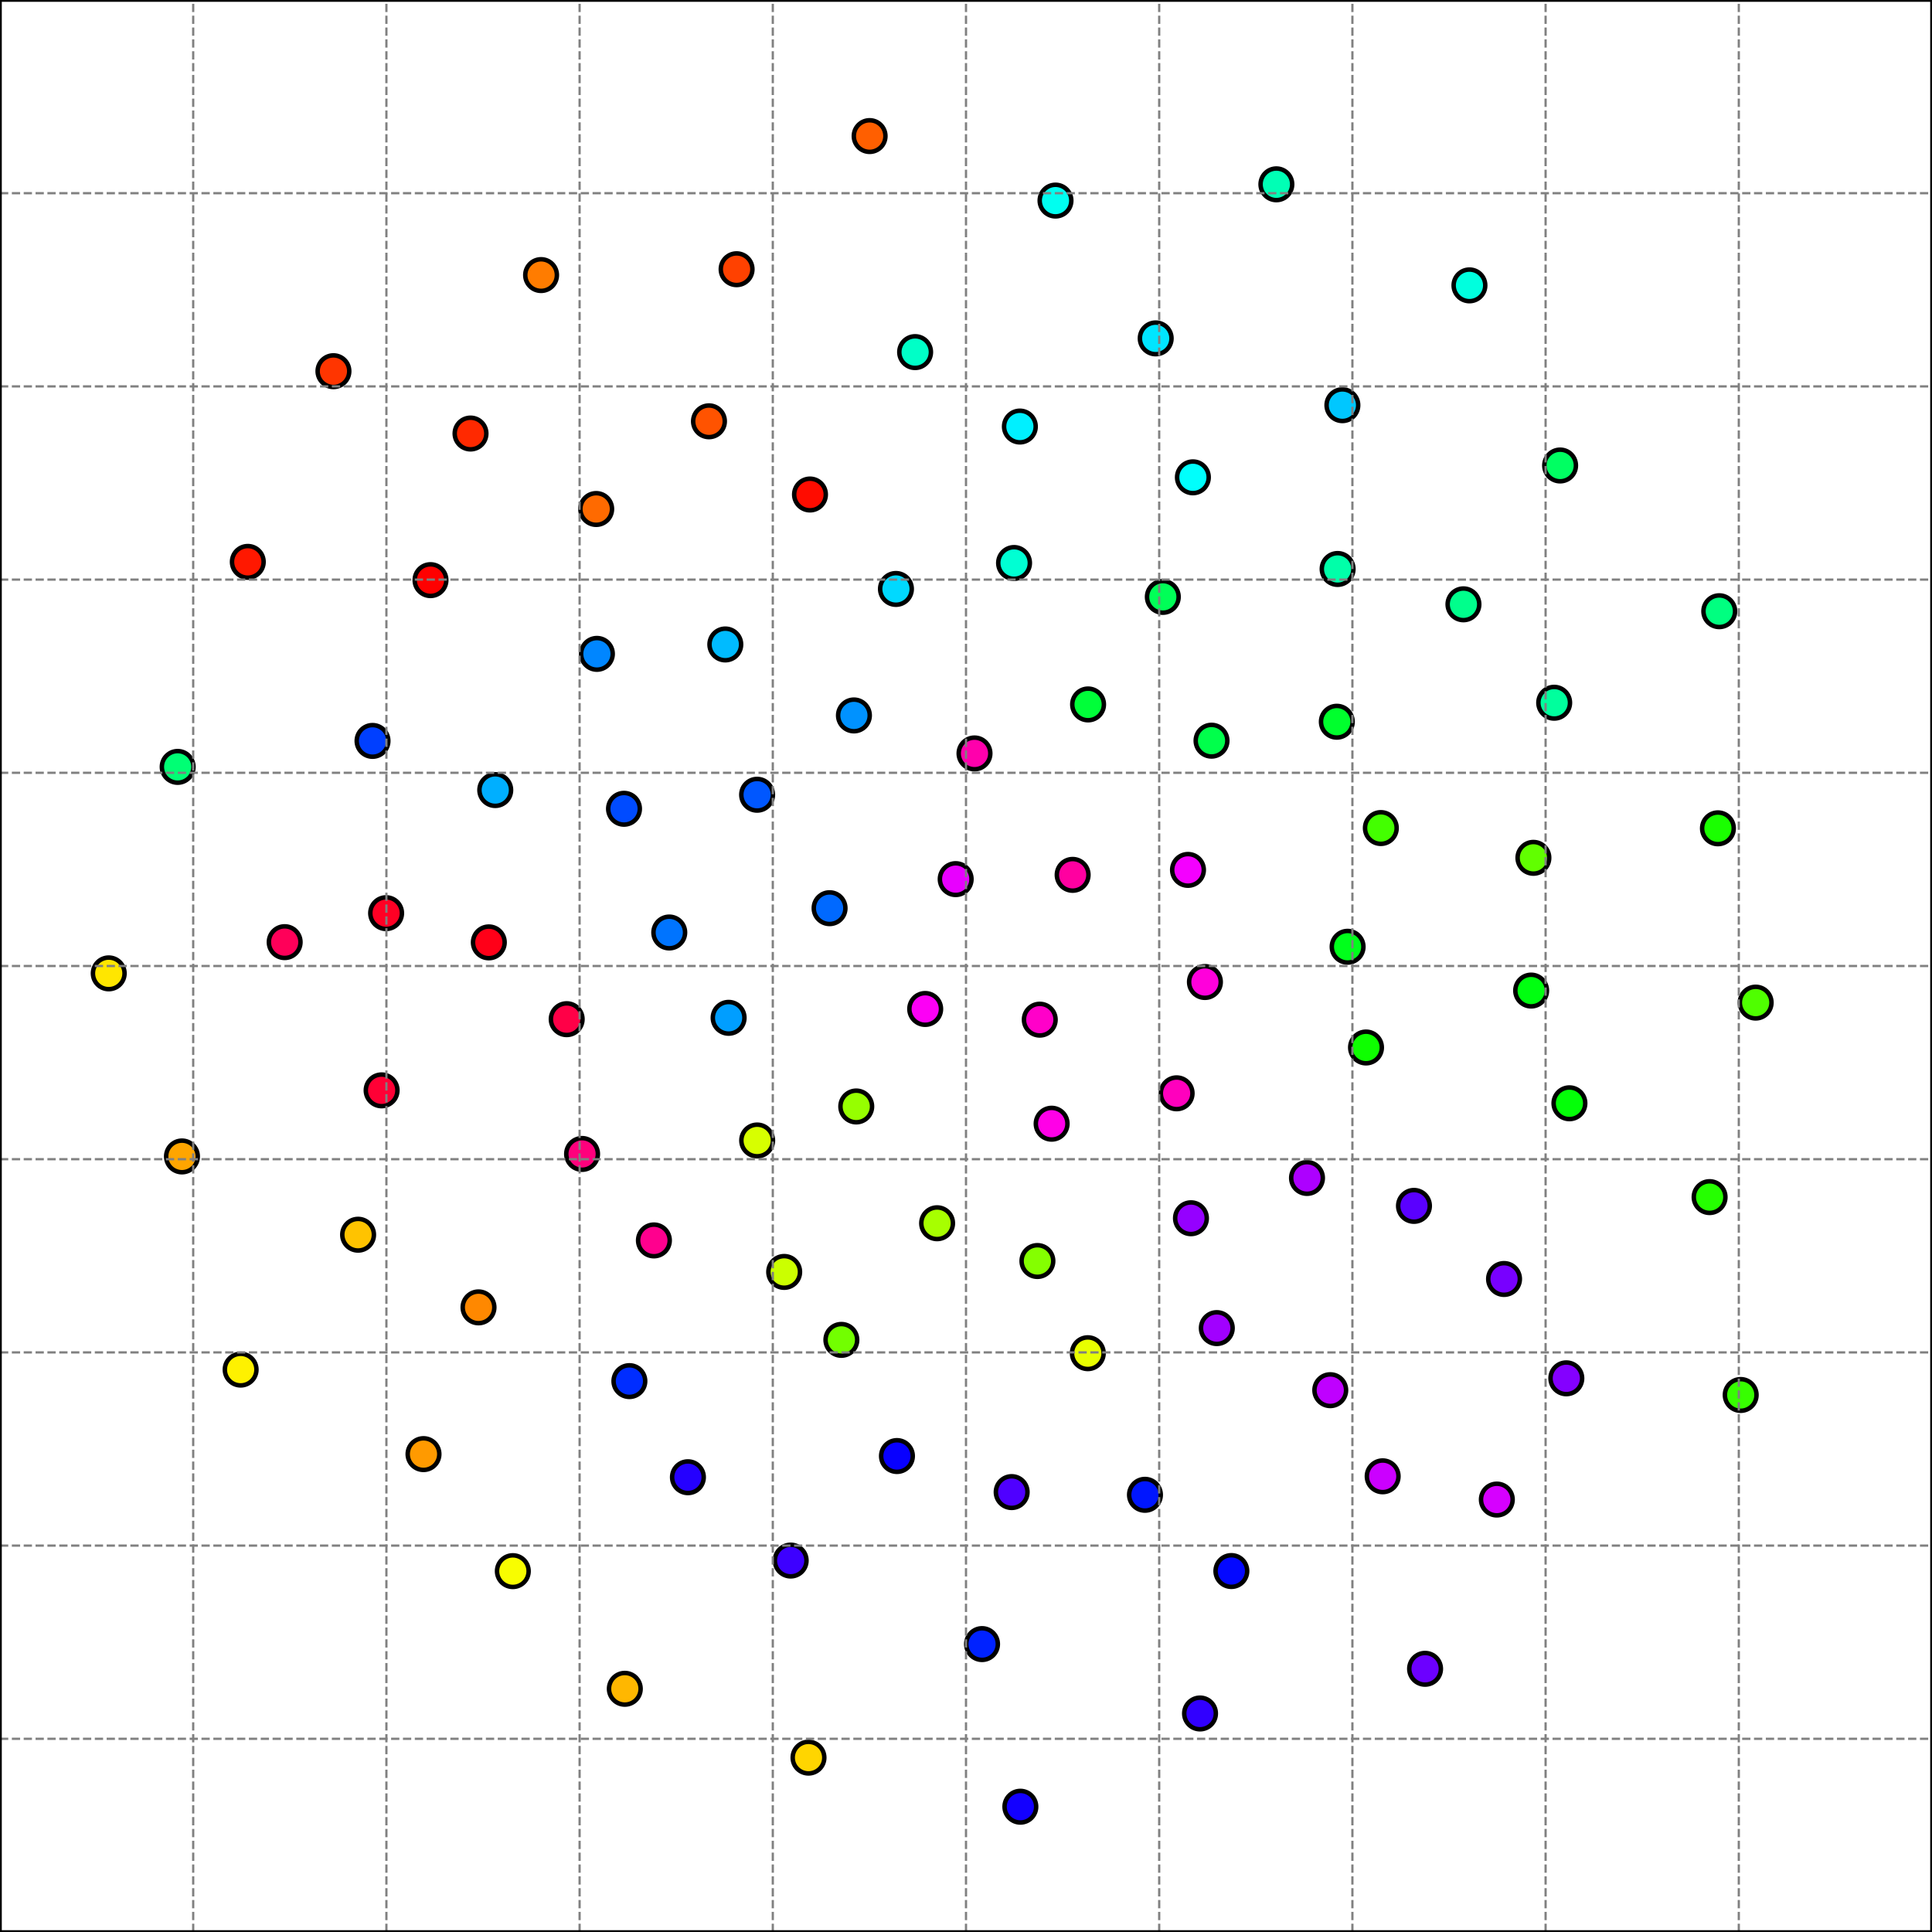 <?xml version="1.0" encoding="utf-8" standalone="no"?>
<!DOCTYPE svg PUBLIC "-//W3C//DTD SVG 1.1//EN"
  "http://www.w3.org/Graphics/SVG/1.1/DTD/svg11.dtd">
<svg xmlns:xlink="http://www.w3.org/1999/xlink" width="432pt" height="432pt" viewBox="0 0 432 432" xmlns="http://www.w3.org/2000/svg" version="1.1">
 <defs>
  <style type="text/css">*{stroke-linejoin: round; stroke-linecap: butt}</style>
 </defs>
 <g id="figure_1">
  <g id="patch_1">
   <path d="M 0 432 
L 432 432 
L 432 0 
L 0 0 
z
" style="fill: #ffffff"/>
  </g>
  <g id="axes_1">
   <g id="patch_2">
    <path d="M 0 432 
L 432 432 
L 432 0 
L 0 0 
z
" style="fill: #ffffff"/>
   </g>
   <g id="PathCollection_1">
    <defs>
     <path id="C0_0_3aad87fbe3" d="M 0 3.536 
C 0.938 3.536 1.837 3.163 2.5 2.5 
C 3.163 1.837 3.536 0.938 3.536 -0 
C 3.536 -0.938 3.163 -1.837 2.5 -2.5 
C 1.837 -3.163 0.938 -3.536 0 -3.536 
C -0.938 -3.536 -1.837 -3.163 -2.5 -2.5 
C -3.163 -1.837 -3.536 -0.938 -3.536 0 
C -3.536 0.938 -3.163 1.837 -2.5 2.5 
C -1.837 3.163 -0.938 3.536 0 3.536 
z
"/>
    </defs>
    <g clip-path="url(#p51e8cdd36c)">
     <use xlink:href="#C0_0_3aad87fbe3" x="209.539" y="273.522" style="fill: #a7ff00; stroke: #000000"/>
    </g>
    <g clip-path="url(#p51e8cdd36c)">
     <use xlink:href="#C0_0_3aad87fbe3" x="300.161" y="90.601" style="fill: #00c7ff; stroke: #000000"/>
    </g>
    <g clip-path="url(#p51e8cdd36c)">
     <use xlink:href="#C0_0_3aad87fbe3" x="217.901" y="168.469" style="fill: #ff00ac; stroke: #000000"/>
    </g>
    <g clip-path="url(#p51e8cdd36c)">
     <use xlink:href="#C0_0_3aad87fbe3" x="194.45" y="30.426" style="fill: #ff5f00; stroke: #000000"/>
    </g>
    <g clip-path="url(#p51e8cdd36c)">
     <use xlink:href="#C0_0_3aad87fbe3" x="299.095" y="127.225" style="fill: #00ffa9; stroke: #000000"/>
    </g>
    <g clip-path="url(#p51e8cdd36c)">
     <use xlink:href="#C0_0_3aad87fbe3" x="297.45" y="310.849" style="fill: #bf00ff; stroke: #000000"/>
    </g>
    <g clip-path="url(#p51e8cdd36c)">
     <use xlink:href="#C0_0_3aad87fbe3" x="389.225" y="311.919" style="fill: #37ff00; stroke: #000000"/>
    </g>
    <g clip-path="url(#p51e8cdd36c)">
     <use xlink:href="#C0_0_3aad87fbe3" x="153.822" y="330.311" style="fill: #2500ff; stroke: #000000"/>
    </g>
    <g clip-path="url(#p51e8cdd36c)">
     <use xlink:href="#C0_0_3aad87fbe3" x="268.329" y="383.138" style="fill: #3100ff; stroke: #000000"/>
    </g>
    <g clip-path="url(#p51e8cdd36c)">
     <use xlink:href="#C0_0_3aad87fbe3" x="114.67" y="351.311" style="fill: #f8fd00; stroke: #000000"/>
    </g>
    <g clip-path="url(#p51e8cdd36c)">
     <use xlink:href="#C0_0_3aad87fbe3" x="55.411" y="125.637" style="fill: #ff1800; stroke: #000000"/>
    </g>
    <g clip-path="url(#p51e8cdd36c)">
     <use xlink:href="#C0_0_3aad87fbe3" x="83.298" y="165.669" style="fill: #003fff; stroke: #000000"/>
    </g>
    <g clip-path="url(#p51e8cdd36c)">
     <use xlink:href="#C0_0_3aad87fbe3" x="272.079" y="296.967" style="fill: #a100ff; stroke: #000000"/>
    </g>
    <g clip-path="url(#p51e8cdd36c)">
     <use xlink:href="#C0_0_3aad87fbe3" x="169.292" y="177.707" style="fill: #0057ff; stroke: #000000"/>
    </g>
    <g clip-path="url(#p51e8cdd36c)">
     <use xlink:href="#C0_0_3aad87fbe3" x="149.65" y="208.508" style="fill: #0074ff; stroke: #000000"/>
    </g>
    <g clip-path="url(#p51e8cdd36c)">
     <use xlink:href="#C0_0_3aad87fbe3" x="80.071" y="276.085" style="fill: #ffc300; stroke: #000000"/>
    </g>
    <g clip-path="url(#p51e8cdd36c)">
     <use xlink:href="#C0_0_3aad87fbe3" x="140.731" y="308.82" style="fill: #002dff; stroke: #000000"/>
    </g>
    <g clip-path="url(#p51e8cdd36c)">
     <use xlink:href="#C0_0_3aad87fbe3" x="348.847" y="104.084" style="fill: #00ff62; stroke: #000000"/>
    </g>
    <g clip-path="url(#p51e8cdd36c)">
     <use xlink:href="#C0_0_3aad87fbe3" x="301.329" y="211.699" style="fill: #00ff1b; stroke: #000000"/>
    </g>
    <g clip-path="url(#p51e8cdd36c)">
     <use xlink:href="#C0_0_3aad87fbe3" x="164.706" y="60.199" style="fill: #ff4100; stroke: #000000"/>
    </g>
    <g clip-path="url(#p51e8cdd36c)">
     <use xlink:href="#C0_0_3aad87fbe3" x="226.212" y="333.636" style="fill: #4f00ff; stroke: #000000"/>
    </g>
    <g clip-path="url(#p51e8cdd36c)">
     <use xlink:href="#C0_0_3aad87fbe3" x="265.637" y="194.51" style="fill: #f400ff; stroke: #000000"/>
    </g>
    <g clip-path="url(#p51e8cdd36c)">
     <use xlink:href="#C0_0_3aad87fbe3" x="110.739" y="176.66" style="fill: #00afff; stroke: #000000"/>
    </g>
    <g clip-path="url(#p51e8cdd36c)">
     <use xlink:href="#C0_0_3aad87fbe3" x="133.471" y="146.206" style="fill: #0086ff; stroke: #000000"/>
    </g>
    <g clip-path="url(#p51e8cdd36c)">
     <use xlink:href="#C0_0_3aad87fbe3" x="292.248" y="263.395" style="fill: #ad00ff; stroke: #000000"/>
    </g>
    <g clip-path="url(#p51e8cdd36c)">
     <use xlink:href="#C0_0_3aad87fbe3" x="266.735" y="106.73" style="fill: #00fffc; stroke: #000000"/>
    </g>
    <g clip-path="url(#p51e8cdd36c)">
     <use xlink:href="#C0_0_3aad87fbe3" x="350.234" y="308.194" style="fill: #8400ff; stroke: #000000"/>
    </g>
    <g clip-path="url(#p51e8cdd36c)">
     <use xlink:href="#C0_0_3aad87fbe3" x="181.115" y="110.573" style="fill: #ff0c00; stroke: #000000"/>
    </g>
    <g clip-path="url(#p51e8cdd36c)">
     <use xlink:href="#C0_0_3aad87fbe3" x="133.312" y="113.815" style="fill: #ff6a00; stroke: #000000"/>
    </g>
    <g clip-path="url(#p51e8cdd36c)">
     <use xlink:href="#C0_0_3aad87fbe3" x="228.047" y="95.375" style="fill: #00f0ff; stroke: #000000"/>
    </g>
    <g clip-path="url(#p51e8cdd36c)">
     <use xlink:href="#C0_0_3aad87fbe3" x="94.697" y="325.144" style="fill: #ff9a00; stroke: #000000"/>
    </g>
    <g clip-path="url(#p51e8cdd36c)">
     <use xlink:href="#C0_0_3aad87fbe3" x="270.898" y="165.619" style="fill: #00ff4b; stroke: #000000"/>
    </g>
    <g clip-path="url(#p51e8cdd36c)">
     <use xlink:href="#C0_0_3aad87fbe3" x="139.71" y="377.618" style="fill: #ffb700; stroke: #000000"/>
    </g>
    <g clip-path="url(#p51e8cdd36c)">
     <use xlink:href="#C0_0_3aad87fbe3" x="175.346" y="284.406" style="fill: #cbff00; stroke: #000000"/>
    </g>
    <g clip-path="url(#p51e8cdd36c)">
     <use xlink:href="#C0_0_3aad87fbe3" x="228.155" y="403.985" style="fill: #1300ff; stroke: #000000"/>
    </g>
    <g clip-path="url(#p51e8cdd36c)">
     <use xlink:href="#C0_0_3aad87fbe3" x="239.846" y="195.62" style="fill: #ff00a0; stroke: #000000"/>
    </g>
    <g clip-path="url(#p51e8cdd36c)">
     <use xlink:href="#C0_0_3aad87fbe3" x="188.133" y="299.599" style="fill: #72ff00; stroke: #000000"/>
    </g>
    <g clip-path="url(#p51e8cdd36c)">
     <use xlink:href="#C0_0_3aad87fbe3" x="285.401" y="41.214" style="fill: #00ffb5; stroke: #000000"/>
    </g>
    <g clip-path="url(#p51e8cdd36c)">
     <use xlink:href="#C0_0_3aad87fbe3" x="328.572" y="63.81" style="fill: #00ffde; stroke: #000000"/>
    </g>
    <g clip-path="url(#p51e8cdd36c)">
     <use xlink:href="#C0_0_3aad87fbe3" x="316.167" y="269.637" style="fill: #5a00ff; stroke: #000000"/>
    </g>
    <g clip-path="url(#p51e8cdd36c)">
     <use xlink:href="#C0_0_3aad87fbe3" x="235.148" y="251.264" style="fill: #ff00e7; stroke: #000000"/>
    </g>
    <g clip-path="url(#p51e8cdd36c)">
     <use xlink:href="#C0_0_3aad87fbe3" x="200.56" y="325.573" style="fill: #0800ff; stroke: #000000"/>
    </g>
    <g clip-path="url(#p51e8cdd36c)">
     <use xlink:href="#C0_0_3aad87fbe3" x="106.998" y="292.33" style="fill: #ff8800; stroke: #000000"/>
    </g>
    <g clip-path="url(#p51e8cdd36c)">
     <use xlink:href="#C0_0_3aad87fbe3" x="180.783" y="393.01" style="fill: #ffd500; stroke: #000000"/>
    </g>
    <g clip-path="url(#p51e8cdd36c)">
     <use xlink:href="#C0_0_3aad87fbe3" x="213.693" y="196.574" style="fill: #e800ff; stroke: #000000"/>
    </g>
    <g clip-path="url(#p51e8cdd36c)">
     <use xlink:href="#C0_0_3aad87fbe3" x="260.011" y="133.467" style="fill: #00ff57; stroke: #000000"/>
    </g>
    <g clip-path="url(#p51e8cdd36c)">
     <use xlink:href="#C0_0_3aad87fbe3" x="275.335" y="351.288" style="fill: #0408ff; stroke: #000000"/>
    </g>
    <g clip-path="url(#p51e8cdd36c)">
     <use xlink:href="#C0_0_3aad87fbe3" x="347.52" y="157.135" style="fill: #00ff9d; stroke: #000000"/>
    </g>
    <g clip-path="url(#p51e8cdd36c)">
     <use xlink:href="#C0_0_3aad87fbe3" x="190.941" y="159.973" style="fill: #0092ff; stroke: #000000"/>
    </g>
    <g clip-path="url(#p51e8cdd36c)">
     <use xlink:href="#C0_0_3aad87fbe3" x="308.76" y="185.154" style="fill: #43ff00; stroke: #000000"/>
    </g>
    <g clip-path="url(#p51e8cdd36c)">
     <use xlink:href="#C0_0_3aad87fbe3" x="256.017" y="334.241" style="fill: #0016ff; stroke: #000000"/>
    </g>
    <g clip-path="url(#p51e8cdd36c)">
     <use xlink:href="#C0_0_3aad87fbe3" x="162.923" y="227.586" style="fill: #009eff; stroke: #000000"/>
    </g>
    <g clip-path="url(#p51e8cdd36c)">
     <use xlink:href="#C0_0_3aad87fbe3" x="109.303" y="210.718" style="fill: #ff0018; stroke: #000000"/>
    </g>
    <g clip-path="url(#p51e8cdd36c)">
     <use xlink:href="#C0_0_3aad87fbe3" x="39.727" y="171.479" style="fill: #00ff74; stroke: #000000"/>
    </g>
    <g clip-path="url(#p51e8cdd36c)">
     <use xlink:href="#C0_0_3aad87fbe3" x="86.337" y="204.185" style="fill: #ff0024; stroke: #000000"/>
    </g>
    <g clip-path="url(#p51e8cdd36c)">
     <use xlink:href="#C0_0_3aad87fbe3" x="305.445" y="234.22" style="fill: #0eff00; stroke: #000000"/>
    </g>
    <g clip-path="url(#p51e8cdd36c)">
     <use xlink:href="#C0_0_3aad87fbe3" x="336.308" y="285.985" style="fill: #7800ff; stroke: #000000"/>
    </g>
    <g clip-path="url(#p51e8cdd36c)">
     <use xlink:href="#C0_0_3aad87fbe3" x="185.497" y="203.073" style="fill: #0069ff; stroke: #000000"/>
    </g>
    <g clip-path="url(#p51e8cdd36c)">
     <use xlink:href="#C0_0_3aad87fbe3" x="105.209" y="96.939" style="fill: #ff2900; stroke: #000000"/>
    </g>
    <g clip-path="url(#p51e8cdd36c)">
     <use xlink:href="#C0_0_3aad87fbe3" x="126.715" y="227.891" style="fill: #ff0047; stroke: #000000"/>
    </g>
    <g clip-path="url(#p51e8cdd36c)">
     <use xlink:href="#C0_0_3aad87fbe3" x="169.303" y="255.015" style="fill: #d7ff00; stroke: #000000"/>
    </g>
    <g clip-path="url(#p51e8cdd36c)">
     <use xlink:href="#C0_0_3aad87fbe3" x="120.987" y="61.508" style="fill: #ff7c00; stroke: #000000"/>
    </g>
    <g clip-path="url(#p51e8cdd36c)">
     <use xlink:href="#C0_0_3aad87fbe3" x="96.26" y="129.721" style="fill: #ff0000; stroke: #000000"/>
    </g>
    <g clip-path="url(#p51e8cdd36c)">
     <use xlink:href="#C0_0_3aad87fbe3" x="243.239" y="302.58" style="fill: #e8ff00; stroke: #000000"/>
    </g>
    <g clip-path="url(#p51e8cdd36c)">
     <use xlink:href="#C0_0_3aad87fbe3" x="350.927" y="246.697" style="fill: #04ff08; stroke: #000000"/>
    </g>
    <g clip-path="url(#p51e8cdd36c)">
     <use xlink:href="#C0_0_3aad87fbe3" x="146.216" y="277.362" style="fill: #ff008e; stroke: #000000"/>
    </g>
    <g clip-path="url(#p51e8cdd36c)">
     <use xlink:href="#C0_0_3aad87fbe3" x="191.46" y="247.409" style="fill: #96ff00; stroke: #000000"/>
    </g>
    <g clip-path="url(#p51e8cdd36c)">
     <use xlink:href="#C0_0_3aad87fbe3" x="342.366" y="221.494" style="fill: #00ff10; stroke: #000000"/>
    </g>
    <g clip-path="url(#p51e8cdd36c)">
     <use xlink:href="#C0_0_3aad87fbe3" x="176.799" y="348.946" style="fill: #3d00ff; stroke: #000000"/>
    </g>
    <g clip-path="url(#p51e8cdd36c)">
     <use xlink:href="#C0_0_3aad87fbe3" x="309.169" y="330.106" style="fill: #cb00ff; stroke: #000000"/>
    </g>
    <g clip-path="url(#p51e8cdd36c)">
     <use xlink:href="#C0_0_3aad87fbe3" x="206.875" y="225.607" style="fill: #fc00f5; stroke: #000000"/>
    </g>
    <g clip-path="url(#p51e8cdd36c)">
     <use xlink:href="#C0_0_3aad87fbe3" x="263.099" y="244.468" style="fill: #ff00bd; stroke: #000000"/>
    </g>
    <g clip-path="url(#p51e8cdd36c)">
     <use xlink:href="#C0_0_3aad87fbe3" x="392.573" y="224.186" style="fill: #4fff00; stroke: #000000"/>
    </g>
    <g clip-path="url(#p51e8cdd36c)">
     <use xlink:href="#C0_0_3aad87fbe3" x="382.271" y="267.675" style="fill: #25ff00; stroke: #000000"/>
    </g>
    <g clip-path="url(#p51e8cdd36c)">
     <use xlink:href="#C0_0_3aad87fbe3" x="219.586" y="367.622" style="fill: #0022ff; stroke: #000000"/>
    </g>
    <g clip-path="url(#p51e8cdd36c)">
     <use xlink:href="#C0_0_3aad87fbe3" x="63.654" y="210.665" style="fill: #ff0059; stroke: #000000"/>
    </g>
    <g clip-path="url(#p51e8cdd36c)">
     <use xlink:href="#C0_0_3aad87fbe3" x="226.745" y="125.887" style="fill: #00ffd3; stroke: #000000"/>
    </g>
    <g clip-path="url(#p51e8cdd36c)">
     <use xlink:href="#C0_0_3aad87fbe3" x="269.424" y="219.58" style="fill: #ff00db; stroke: #000000"/>
    </g>
    <g clip-path="url(#p51e8cdd36c)">
     <use xlink:href="#C0_0_3aad87fbe3" x="200.335" y="131.69" style="fill: #00d9ff; stroke: #000000"/>
    </g>
    <g clip-path="url(#p51e8cdd36c)">
     <use xlink:href="#C0_0_3aad87fbe3" x="162.181" y="144.102" style="fill: #00bbff; stroke: #000000"/>
    </g>
    <g clip-path="url(#p51e8cdd36c)">
     <use xlink:href="#C0_0_3aad87fbe3" x="53.808" y="306.246" style="fill: #fef100; stroke: #000000"/>
    </g>
    <g clip-path="url(#p51e8cdd36c)">
     <use xlink:href="#C0_0_3aad87fbe3" x="139.53" y="180.847" style="fill: #004bff; stroke: #000000"/>
    </g>
    <g clip-path="url(#p51e8cdd36c)">
     <use xlink:href="#C0_0_3aad87fbe3" x="231.968" y="281.967" style="fill: #84ff00; stroke: #000000"/>
    </g>
    <g clip-path="url(#p51e8cdd36c)">
     <use xlink:href="#C0_0_3aad87fbe3" x="24.315" y="217.648" style="fill: #ffe600; stroke: #000000"/>
    </g>
    <g clip-path="url(#p51e8cdd36c)">
     <use xlink:href="#C0_0_3aad87fbe3" x="40.685" y="258.582" style="fill: #ffa500; stroke: #000000"/>
    </g>
    <g clip-path="url(#p51e8cdd36c)">
     <use xlink:href="#C0_0_3aad87fbe3" x="318.65" y="373.149" style="fill: #6c00ff; stroke: #000000"/>
    </g>
    <g clip-path="url(#p51e8cdd36c)">
     <use xlink:href="#C0_0_3aad87fbe3" x="342.872" y="191.811" style="fill: #61ff00; stroke: #000000"/>
    </g>
    <g clip-path="url(#p51e8cdd36c)">
     <use xlink:href="#C0_0_3aad87fbe3" x="204.624" y="78.731" style="fill: #00ffc7; stroke: #000000"/>
    </g>
    <g clip-path="url(#p51e8cdd36c)">
     <use xlink:href="#C0_0_3aad87fbe3" x="158.527" y="94.205" style="fill: #ff5300; stroke: #000000"/>
    </g>
    <g clip-path="url(#p51e8cdd36c)">
     <use xlink:href="#C0_0_3aad87fbe3" x="258.418" y="75.665" style="fill: #00e5ff; stroke: #000000"/>
    </g>
    <g clip-path="url(#p51e8cdd36c)">
     <use xlink:href="#C0_0_3aad87fbe3" x="327.229" y="135.127" style="fill: #00ff8c; stroke: #000000"/>
    </g>
    <g clip-path="url(#p51e8cdd36c)">
     <use xlink:href="#C0_0_3aad87fbe3" x="384.134" y="185.213" style="fill: #1aff00; stroke: #000000"/>
    </g>
    <g clip-path="url(#p51e8cdd36c)">
     <use xlink:href="#C0_0_3aad87fbe3" x="85.33" y="243.806" style="fill: #ff0035; stroke: #000000"/>
    </g>
    <g clip-path="url(#p51e8cdd36c)">
     <use xlink:href="#C0_0_3aad87fbe3" x="130.153" y="258.025" style="fill: #ff007c; stroke: #000000"/>
    </g>
    <g clip-path="url(#p51e8cdd36c)">
     <use xlink:href="#C0_0_3aad87fbe3" x="266.302" y="272.401" style="fill: #9500ff; stroke: #000000"/>
    </g>
    <g clip-path="url(#p51e8cdd36c)">
     <use xlink:href="#C0_0_3aad87fbe3" x="298.917" y="161.381" style="fill: #00ff2d; stroke: #000000"/>
    </g>
    <g clip-path="url(#p51e8cdd36c)">
     <use xlink:href="#C0_0_3aad87fbe3" x="334.695" y="335.303" style="fill: #d600ff; stroke: #000000"/>
    </g>
    <g clip-path="url(#p51e8cdd36c)">
     <use xlink:href="#C0_0_3aad87fbe3" x="384.431" y="136.671" style="fill: #00ff80; stroke: #000000"/>
    </g>
    <g clip-path="url(#p51e8cdd36c)">
     <use xlink:href="#C0_0_3aad87fbe3" x="236.014" y="44.85" style="fill: #00fff0; stroke: #000000"/>
    </g>
    <g clip-path="url(#p51e8cdd36c)">
     <use xlink:href="#C0_0_3aad87fbe3" x="74.559" y="82.998" style="fill: #ff3500; stroke: #000000"/>
    </g>
    <g clip-path="url(#p51e8cdd36c)">
     <use xlink:href="#C0_0_3aad87fbe3" x="243.299" y="157.513" style="fill: #00ff39; stroke: #000000"/>
    </g>
    <g clip-path="url(#p51e8cdd36c)">
     <use xlink:href="#C0_0_3aad87fbe3" x="232.495" y="227.999" style="fill: #ff00c9; stroke: #000000"/>
    </g>
   </g>
   <g id="matplotlib.axis_1">
    <g id="xtick_1">
     <g id="line2d_1">
      <path d="M 0 432 
L 0 0 
" clip-path="url(#p51e8cdd36c)" style="fill: none; stroke-dasharray: 1.85,0.8; stroke-dashoffset: 0; stroke: #808080; stroke-width: 0.5"/>
     </g>
     <g id="line2d_2">
      <defs>
       <path id="ma726b26bb7" d="M 0 0 
L 0 3.5 
" style="stroke: #000000; stroke-width: 0.8"/>
      </defs>
      <g>
       <use xlink:href="#ma726b26bb7" x="0" y="432" style="stroke: #000000; stroke-width: 0.8"/>
      </g>
     </g>
     <g id="text_1">
      <!-- −1.0 -->
      <g transform="translate(-12.141 446.598) scale(0.1 -0.1)">
       <defs>
        <path id="DejaVuSans-2212" d="M 678 2272 
L 4684 2272 
L 4684 1741 
L 678 1741 
L 678 2272 
z
" transform="scale(0.016)"/>
        <path id="DejaVuSans-31" d="M 794 531 
L 1825 531 
L 1825 4091 
L 703 3866 
L 703 4441 
L 1819 4666 
L 2450 4666 
L 2450 531 
L 3481 531 
L 3481 0 
L 794 0 
L 794 531 
z
" transform="scale(0.016)"/>
        <path id="DejaVuSans-2e" d="M 684 794 
L 1344 794 
L 1344 0 
L 684 0 
L 684 794 
z
" transform="scale(0.016)"/>
        <path id="DejaVuSans-30" d="M 2034 4250 
Q 1547 4250 1301 3770 
Q 1056 3291 1056 2328 
Q 1056 1369 1301 889 
Q 1547 409 2034 409 
Q 2525 409 2770 889 
Q 3016 1369 3016 2328 
Q 3016 3291 2770 3770 
Q 2525 4250 2034 4250 
z
M 2034 4750 
Q 2819 4750 3233 4129 
Q 3647 3509 3647 2328 
Q 3647 1150 3233 529 
Q 2819 -91 2034 -91 
Q 1250 -91 836 529 
Q 422 1150 422 2328 
Q 422 3509 836 4129 
Q 1250 4750 2034 4750 
z
" transform="scale(0.016)"/>
       </defs>
       <use xlink:href="#DejaVuSans-2212"/>
       <use xlink:href="#DejaVuSans-31" transform="translate(83.789 0)"/>
       <use xlink:href="#DejaVuSans-2e" transform="translate(147.412 0)"/>
       <use xlink:href="#DejaVuSans-30" transform="translate(179.199 0)"/>
      </g>
     </g>
    </g>
    <g id="xtick_2">
     <g id="line2d_3">
      <path d="M 43.2 432 
L 43.2 0 
" clip-path="url(#p51e8cdd36c)" style="fill: none; stroke-dasharray: 1.85,0.8; stroke-dashoffset: 0; stroke: #808080; stroke-width: 0.5"/>
     </g>
     <g id="line2d_4">
      <g>
       <use xlink:href="#ma726b26bb7" x="43.2" y="432" style="stroke: #000000; stroke-width: 0.8"/>
      </g>
     </g>
     <g id="text_2">
      <!-- −0.8 -->
      <g transform="translate(31.059 446.598) scale(0.1 -0.1)">
       <defs>
        <path id="DejaVuSans-38" d="M 2034 2216 
Q 1584 2216 1326 1975 
Q 1069 1734 1069 1313 
Q 1069 891 1326 650 
Q 1584 409 2034 409 
Q 2484 409 2743 651 
Q 3003 894 3003 1313 
Q 3003 1734 2745 1975 
Q 2488 2216 2034 2216 
z
M 1403 2484 
Q 997 2584 770 2862 
Q 544 3141 544 3541 
Q 544 4100 942 4425 
Q 1341 4750 2034 4750 
Q 2731 4750 3128 4425 
Q 3525 4100 3525 3541 
Q 3525 3141 3298 2862 
Q 3072 2584 2669 2484 
Q 3125 2378 3379 2068 
Q 3634 1759 3634 1313 
Q 3634 634 3220 271 
Q 2806 -91 2034 -91 
Q 1263 -91 848 271 
Q 434 634 434 1313 
Q 434 1759 690 2068 
Q 947 2378 1403 2484 
z
M 1172 3481 
Q 1172 3119 1398 2916 
Q 1625 2713 2034 2713 
Q 2441 2713 2670 2916 
Q 2900 3119 2900 3481 
Q 2900 3844 2670 4047 
Q 2441 4250 2034 4250 
Q 1625 4250 1398 4047 
Q 1172 3844 1172 3481 
z
" transform="scale(0.016)"/>
       </defs>
       <use xlink:href="#DejaVuSans-2212"/>
       <use xlink:href="#DejaVuSans-30" transform="translate(83.789 0)"/>
       <use xlink:href="#DejaVuSans-2e" transform="translate(147.412 0)"/>
       <use xlink:href="#DejaVuSans-38" transform="translate(179.199 0)"/>
      </g>
     </g>
    </g>
    <g id="xtick_3">
     <g id="line2d_5">
      <path d="M 86.4 432 
L 86.4 0 
" clip-path="url(#p51e8cdd36c)" style="fill: none; stroke-dasharray: 1.85,0.8; stroke-dashoffset: 0; stroke: #808080; stroke-width: 0.5"/>
     </g>
     <g id="line2d_6">
      <g>
       <use xlink:href="#ma726b26bb7" x="86.4" y="432" style="stroke: #000000; stroke-width: 0.8"/>
      </g>
     </g>
     <g id="text_3">
      <!-- −0.6 -->
      <g transform="translate(74.259 446.598) scale(0.1 -0.1)">
       <defs>
        <path id="DejaVuSans-36" d="M 2113 2584 
Q 1688 2584 1439 2293 
Q 1191 2003 1191 1497 
Q 1191 994 1439 701 
Q 1688 409 2113 409 
Q 2538 409 2786 701 
Q 3034 994 3034 1497 
Q 3034 2003 2786 2293 
Q 2538 2584 2113 2584 
z
M 3366 4563 
L 3366 3988 
Q 3128 4100 2886 4159 
Q 2644 4219 2406 4219 
Q 1781 4219 1451 3797 
Q 1122 3375 1075 2522 
Q 1259 2794 1537 2939 
Q 1816 3084 2150 3084 
Q 2853 3084 3261 2657 
Q 3669 2231 3669 1497 
Q 3669 778 3244 343 
Q 2819 -91 2113 -91 
Q 1303 -91 875 529 
Q 447 1150 447 2328 
Q 447 3434 972 4092 
Q 1497 4750 2381 4750 
Q 2619 4750 2861 4703 
Q 3103 4656 3366 4563 
z
" transform="scale(0.016)"/>
       </defs>
       <use xlink:href="#DejaVuSans-2212"/>
       <use xlink:href="#DejaVuSans-30" transform="translate(83.789 0)"/>
       <use xlink:href="#DejaVuSans-2e" transform="translate(147.412 0)"/>
       <use xlink:href="#DejaVuSans-36" transform="translate(179.199 0)"/>
      </g>
     </g>
    </g>
    <g id="xtick_4">
     <g id="line2d_7">
      <path d="M 129.6 432 
L 129.6 0 
" clip-path="url(#p51e8cdd36c)" style="fill: none; stroke-dasharray: 1.85,0.8; stroke-dashoffset: 0; stroke: #808080; stroke-width: 0.5"/>
     </g>
     <g id="line2d_8">
      <g>
       <use xlink:href="#ma726b26bb7" x="129.6" y="432" style="stroke: #000000; stroke-width: 0.8"/>
      </g>
     </g>
     <g id="text_4">
      <!-- −0.4 -->
      <g transform="translate(117.459 446.598) scale(0.1 -0.1)">
       <defs>
        <path id="DejaVuSans-34" d="M 2419 4116 
L 825 1625 
L 2419 1625 
L 2419 4116 
z
M 2253 4666 
L 3047 4666 
L 3047 1625 
L 3713 1625 
L 3713 1100 
L 3047 1100 
L 3047 0 
L 2419 0 
L 2419 1100 
L 313 1100 
L 313 1709 
L 2253 4666 
z
" transform="scale(0.016)"/>
       </defs>
       <use xlink:href="#DejaVuSans-2212"/>
       <use xlink:href="#DejaVuSans-30" transform="translate(83.789 0)"/>
       <use xlink:href="#DejaVuSans-2e" transform="translate(147.412 0)"/>
       <use xlink:href="#DejaVuSans-34" transform="translate(179.199 0)"/>
      </g>
     </g>
    </g>
    <g id="xtick_5">
     <g id="line2d_9">
      <path d="M 172.8 432 
L 172.8 0 
" clip-path="url(#p51e8cdd36c)" style="fill: none; stroke-dasharray: 1.85,0.8; stroke-dashoffset: 0; stroke: #808080; stroke-width: 0.5"/>
     </g>
     <g id="line2d_10">
      <g>
       <use xlink:href="#ma726b26bb7" x="172.8" y="432" style="stroke: #000000; stroke-width: 0.8"/>
      </g>
     </g>
     <g id="text_5">
      <!-- −0.2 -->
      <g transform="translate(160.659 446.598) scale(0.1 -0.1)">
       <defs>
        <path id="DejaVuSans-32" d="M 1228 531 
L 3431 531 
L 3431 0 
L 469 0 
L 469 531 
Q 828 903 1448 1529 
Q 2069 2156 2228 2338 
Q 2531 2678 2651 2914 
Q 2772 3150 2772 3378 
Q 2772 3750 2511 3984 
Q 2250 4219 1831 4219 
Q 1534 4219 1204 4116 
Q 875 4013 500 3803 
L 500 4441 
Q 881 4594 1212 4672 
Q 1544 4750 1819 4750 
Q 2544 4750 2975 4387 
Q 3406 4025 3406 3419 
Q 3406 3131 3298 2873 
Q 3191 2616 2906 2266 
Q 2828 2175 2409 1742 
Q 1991 1309 1228 531 
z
" transform="scale(0.016)"/>
       </defs>
       <use xlink:href="#DejaVuSans-2212"/>
       <use xlink:href="#DejaVuSans-30" transform="translate(83.789 0)"/>
       <use xlink:href="#DejaVuSans-2e" transform="translate(147.412 0)"/>
       <use xlink:href="#DejaVuSans-32" transform="translate(179.199 0)"/>
      </g>
     </g>
    </g>
    <g id="xtick_6">
     <g id="line2d_11">
      <path d="M 216 432 
L 216 0 
" clip-path="url(#p51e8cdd36c)" style="fill: none; stroke-dasharray: 1.85,0.8; stroke-dashoffset: 0; stroke: #808080; stroke-width: 0.5"/>
     </g>
     <g id="line2d_12">
      <g>
       <use xlink:href="#ma726b26bb7" x="216" y="432" style="stroke: #000000; stroke-width: 0.8"/>
      </g>
     </g>
     <g id="text_6">
      <!-- 0.0 -->
      <g transform="translate(208.048 446.598) scale(0.1 -0.1)">
       <use xlink:href="#DejaVuSans-30"/>
       <use xlink:href="#DejaVuSans-2e" transform="translate(63.623 0)"/>
       <use xlink:href="#DejaVuSans-30" transform="translate(95.41 0)"/>
      </g>
     </g>
    </g>
    <g id="xtick_7">
     <g id="line2d_13">
      <path d="M 259.2 432 
L 259.2 0 
" clip-path="url(#p51e8cdd36c)" style="fill: none; stroke-dasharray: 1.85,0.8; stroke-dashoffset: 0; stroke: #808080; stroke-width: 0.5"/>
     </g>
     <g id="line2d_14">
      <g>
       <use xlink:href="#ma726b26bb7" x="259.2" y="432" style="stroke: #000000; stroke-width: 0.8"/>
      </g>
     </g>
     <g id="text_7">
      <!-- 0.2 -->
      <g transform="translate(251.248 446.598) scale(0.1 -0.1)">
       <use xlink:href="#DejaVuSans-30"/>
       <use xlink:href="#DejaVuSans-2e" transform="translate(63.623 0)"/>
       <use xlink:href="#DejaVuSans-32" transform="translate(95.41 0)"/>
      </g>
     </g>
    </g>
    <g id="xtick_8">
     <g id="line2d_15">
      <path d="M 302.4 432 
L 302.4 0 
" clip-path="url(#p51e8cdd36c)" style="fill: none; stroke-dasharray: 1.85,0.8; stroke-dashoffset: 0; stroke: #808080; stroke-width: 0.5"/>
     </g>
     <g id="line2d_16">
      <g>
       <use xlink:href="#ma726b26bb7" x="302.4" y="432" style="stroke: #000000; stroke-width: 0.8"/>
      </g>
     </g>
     <g id="text_8">
      <!-- 0.4 -->
      <g transform="translate(294.448 446.598) scale(0.1 -0.1)">
       <use xlink:href="#DejaVuSans-30"/>
       <use xlink:href="#DejaVuSans-2e" transform="translate(63.623 0)"/>
       <use xlink:href="#DejaVuSans-34" transform="translate(95.41 0)"/>
      </g>
     </g>
    </g>
    <g id="xtick_9">
     <g id="line2d_17">
      <path d="M 345.6 432 
L 345.6 0 
" clip-path="url(#p51e8cdd36c)" style="fill: none; stroke-dasharray: 1.85,0.8; stroke-dashoffset: 0; stroke: #808080; stroke-width: 0.5"/>
     </g>
     <g id="line2d_18">
      <g>
       <use xlink:href="#ma726b26bb7" x="345.6" y="432" style="stroke: #000000; stroke-width: 0.8"/>
      </g>
     </g>
     <g id="text_9">
      <!-- 0.6 -->
      <g transform="translate(337.648 446.598) scale(0.1 -0.1)">
       <use xlink:href="#DejaVuSans-30"/>
       <use xlink:href="#DejaVuSans-2e" transform="translate(63.623 0)"/>
       <use xlink:href="#DejaVuSans-36" transform="translate(95.41 0)"/>
      </g>
     </g>
    </g>
    <g id="xtick_10">
     <g id="line2d_19">
      <path d="M 388.8 432 
L 388.8 0 
" clip-path="url(#p51e8cdd36c)" style="fill: none; stroke-dasharray: 1.85,0.8; stroke-dashoffset: 0; stroke: #808080; stroke-width: 0.5"/>
     </g>
     <g id="line2d_20">
      <g>
       <use xlink:href="#ma726b26bb7" x="388.8" y="432" style="stroke: #000000; stroke-width: 0.8"/>
      </g>
     </g>
     <g id="text_10">
      <!-- 0.8 -->
      <g transform="translate(380.848 446.598) scale(0.1 -0.1)">
       <use xlink:href="#DejaVuSans-30"/>
       <use xlink:href="#DejaVuSans-2e" transform="translate(63.623 0)"/>
       <use xlink:href="#DejaVuSans-38" transform="translate(95.41 0)"/>
      </g>
     </g>
    </g>
    <g id="xtick_11">
     <g id="line2d_21">
      <path d="M 432 432 
L 432 0 
" clip-path="url(#p51e8cdd36c)" style="fill: none; stroke-dasharray: 1.85,0.8; stroke-dashoffset: 0; stroke: #808080; stroke-width: 0.5"/>
     </g>
     <g id="line2d_22">
      <g>
       <use xlink:href="#ma726b26bb7" x="432" y="432" style="stroke: #000000; stroke-width: 0.8"/>
      </g>
     </g>
     <g id="text_11">
      <!-- 1.0 -->
      <g transform="translate(424.048 446.598) scale(0.1 -0.1)">
       <use xlink:href="#DejaVuSans-31"/>
       <use xlink:href="#DejaVuSans-2e" transform="translate(63.623 0)"/>
       <use xlink:href="#DejaVuSans-30" transform="translate(95.41 0)"/>
      </g>
     </g>
    </g>
   </g>
   <g id="matplotlib.axis_2">
    <g id="ytick_1">
     <g id="line2d_23">
      <path d="M 0 432 
L 432 432 
" clip-path="url(#p51e8cdd36c)" style="fill: none; stroke-dasharray: 1.85,0.8; stroke-dashoffset: 0; stroke: #808080; stroke-width: 0.5"/>
     </g>
     <g id="line2d_24">
      <defs>
       <path id="mbb49dba0e6" d="M 0 0 
L -3.5 0 
" style="stroke: #000000; stroke-width: 0.8"/>
      </defs>
      <g>
       <use xlink:href="#mbb49dba0e6" x="0" y="432" style="stroke: #000000; stroke-width: 0.8"/>
      </g>
     </g>
     <g id="text_12">
      <!-- −1.0 -->
      <g transform="translate(-31.283 435.799) scale(0.1 -0.1)">
       <use xlink:href="#DejaVuSans-2212"/>
       <use xlink:href="#DejaVuSans-31" transform="translate(83.789 0)"/>
       <use xlink:href="#DejaVuSans-2e" transform="translate(147.412 0)"/>
       <use xlink:href="#DejaVuSans-30" transform="translate(179.199 0)"/>
      </g>
     </g>
    </g>
    <g id="ytick_2">
     <g id="line2d_25">
      <path d="M 0 388.8 
L 432 388.8 
" clip-path="url(#p51e8cdd36c)" style="fill: none; stroke-dasharray: 1.85,0.8; stroke-dashoffset: 0; stroke: #808080; stroke-width: 0.5"/>
     </g>
     <g id="line2d_26">
      <g>
       <use xlink:href="#mbb49dba0e6" x="0" y="388.8" style="stroke: #000000; stroke-width: 0.8"/>
      </g>
     </g>
     <g id="text_13">
      <!-- −0.8 -->
      <g transform="translate(-31.283 392.599) scale(0.1 -0.1)">
       <use xlink:href="#DejaVuSans-2212"/>
       <use xlink:href="#DejaVuSans-30" transform="translate(83.789 0)"/>
       <use xlink:href="#DejaVuSans-2e" transform="translate(147.412 0)"/>
       <use xlink:href="#DejaVuSans-38" transform="translate(179.199 0)"/>
      </g>
     </g>
    </g>
    <g id="ytick_3">
     <g id="line2d_27">
      <path d="M 0 345.6 
L 432 345.6 
" clip-path="url(#p51e8cdd36c)" style="fill: none; stroke-dasharray: 1.85,0.8; stroke-dashoffset: 0; stroke: #808080; stroke-width: 0.5"/>
     </g>
     <g id="line2d_28">
      <g>
       <use xlink:href="#mbb49dba0e6" x="0" y="345.6" style="stroke: #000000; stroke-width: 0.8"/>
      </g>
     </g>
     <g id="text_14">
      <!-- −0.6 -->
      <g transform="translate(-31.283 349.399) scale(0.1 -0.1)">
       <use xlink:href="#DejaVuSans-2212"/>
       <use xlink:href="#DejaVuSans-30" transform="translate(83.789 0)"/>
       <use xlink:href="#DejaVuSans-2e" transform="translate(147.412 0)"/>
       <use xlink:href="#DejaVuSans-36" transform="translate(179.199 0)"/>
      </g>
     </g>
    </g>
    <g id="ytick_4">
     <g id="line2d_29">
      <path d="M 0 302.4 
L 432 302.4 
" clip-path="url(#p51e8cdd36c)" style="fill: none; stroke-dasharray: 1.85,0.8; stroke-dashoffset: 0; stroke: #808080; stroke-width: 0.5"/>
     </g>
     <g id="line2d_30">
      <g>
       <use xlink:href="#mbb49dba0e6" x="0" y="302.4" style="stroke: #000000; stroke-width: 0.8"/>
      </g>
     </g>
     <g id="text_15">
      <!-- −0.4 -->
      <g transform="translate(-31.283 306.199) scale(0.1 -0.1)">
       <use xlink:href="#DejaVuSans-2212"/>
       <use xlink:href="#DejaVuSans-30" transform="translate(83.789 0)"/>
       <use xlink:href="#DejaVuSans-2e" transform="translate(147.412 0)"/>
       <use xlink:href="#DejaVuSans-34" transform="translate(179.199 0)"/>
      </g>
     </g>
    </g>
    <g id="ytick_5">
     <g id="line2d_31">
      <path d="M 0 259.2 
L 432 259.2 
" clip-path="url(#p51e8cdd36c)" style="fill: none; stroke-dasharray: 1.85,0.8; stroke-dashoffset: 0; stroke: #808080; stroke-width: 0.5"/>
     </g>
     <g id="line2d_32">
      <g>
       <use xlink:href="#mbb49dba0e6" x="0" y="259.2" style="stroke: #000000; stroke-width: 0.8"/>
      </g>
     </g>
     <g id="text_16">
      <!-- −0.2 -->
      <g transform="translate(-31.283 262.999) scale(0.1 -0.1)">
       <use xlink:href="#DejaVuSans-2212"/>
       <use xlink:href="#DejaVuSans-30" transform="translate(83.789 0)"/>
       <use xlink:href="#DejaVuSans-2e" transform="translate(147.412 0)"/>
       <use xlink:href="#DejaVuSans-32" transform="translate(179.199 0)"/>
      </g>
     </g>
    </g>
    <g id="ytick_6">
     <g id="line2d_33">
      <path d="M 0 216 
L 432 216 
" clip-path="url(#p51e8cdd36c)" style="fill: none; stroke-dasharray: 1.85,0.8; stroke-dashoffset: 0; stroke: #808080; stroke-width: 0.5"/>
     </g>
     <g id="line2d_34">
      <g>
       <use xlink:href="#mbb49dba0e6" x="0" y="216" style="stroke: #000000; stroke-width: 0.8"/>
      </g>
     </g>
     <g id="text_17">
      <!-- 0.0 -->
      <g transform="translate(-22.903 219.799) scale(0.1 -0.1)">
       <use xlink:href="#DejaVuSans-30"/>
       <use xlink:href="#DejaVuSans-2e" transform="translate(63.623 0)"/>
       <use xlink:href="#DejaVuSans-30" transform="translate(95.41 0)"/>
      </g>
     </g>
    </g>
    <g id="ytick_7">
     <g id="line2d_35">
      <path d="M 0 172.8 
L 432 172.8 
" clip-path="url(#p51e8cdd36c)" style="fill: none; stroke-dasharray: 1.85,0.8; stroke-dashoffset: 0; stroke: #808080; stroke-width: 0.5"/>
     </g>
     <g id="line2d_36">
      <g>
       <use xlink:href="#mbb49dba0e6" x="0" y="172.8" style="stroke: #000000; stroke-width: 0.8"/>
      </g>
     </g>
     <g id="text_18">
      <!-- 0.2 -->
      <g transform="translate(-22.903 176.599) scale(0.1 -0.1)">
       <use xlink:href="#DejaVuSans-30"/>
       <use xlink:href="#DejaVuSans-2e" transform="translate(63.623 0)"/>
       <use xlink:href="#DejaVuSans-32" transform="translate(95.41 0)"/>
      </g>
     </g>
    </g>
    <g id="ytick_8">
     <g id="line2d_37">
      <path d="M 0 129.6 
L 432 129.6 
" clip-path="url(#p51e8cdd36c)" style="fill: none; stroke-dasharray: 1.85,0.8; stroke-dashoffset: 0; stroke: #808080; stroke-width: 0.5"/>
     </g>
     <g id="line2d_38">
      <g>
       <use xlink:href="#mbb49dba0e6" x="0" y="129.6" style="stroke: #000000; stroke-width: 0.8"/>
      </g>
     </g>
     <g id="text_19">
      <!-- 0.4 -->
      <g transform="translate(-22.903 133.399) scale(0.1 -0.1)">
       <use xlink:href="#DejaVuSans-30"/>
       <use xlink:href="#DejaVuSans-2e" transform="translate(63.623 0)"/>
       <use xlink:href="#DejaVuSans-34" transform="translate(95.41 0)"/>
      </g>
     </g>
    </g>
    <g id="ytick_9">
     <g id="line2d_39">
      <path d="M 0 86.4 
L 432 86.4 
" clip-path="url(#p51e8cdd36c)" style="fill: none; stroke-dasharray: 1.85,0.8; stroke-dashoffset: 0; stroke: #808080; stroke-width: 0.5"/>
     </g>
     <g id="line2d_40">
      <g>
       <use xlink:href="#mbb49dba0e6" x="0" y="86.4" style="stroke: #000000; stroke-width: 0.8"/>
      </g>
     </g>
     <g id="text_20">
      <!-- 0.6 -->
      <g transform="translate(-22.903 90.199) scale(0.1 -0.1)">
       <use xlink:href="#DejaVuSans-30"/>
       <use xlink:href="#DejaVuSans-2e" transform="translate(63.623 0)"/>
       <use xlink:href="#DejaVuSans-36" transform="translate(95.41 0)"/>
      </g>
     </g>
    </g>
    <g id="ytick_10">
     <g id="line2d_41">
      <path d="M 0 43.2 
L 432 43.2 
" clip-path="url(#p51e8cdd36c)" style="fill: none; stroke-dasharray: 1.85,0.8; stroke-dashoffset: 0; stroke: #808080; stroke-width: 0.5"/>
     </g>
     <g id="line2d_42">
      <g>
       <use xlink:href="#mbb49dba0e6" x="0" y="43.2" style="stroke: #000000; stroke-width: 0.8"/>
      </g>
     </g>
     <g id="text_21">
      <!-- 0.8 -->
      <g transform="translate(-22.903 46.999) scale(0.1 -0.1)">
       <use xlink:href="#DejaVuSans-30"/>
       <use xlink:href="#DejaVuSans-2e" transform="translate(63.623 0)"/>
       <use xlink:href="#DejaVuSans-38" transform="translate(95.41 0)"/>
      </g>
     </g>
    </g>
    <g id="ytick_11">
     <g id="line2d_43">
      <path d="M 0 0 
L 432 0 
" clip-path="url(#p51e8cdd36c)" style="fill: none; stroke-dasharray: 1.85,0.8; stroke-dashoffset: 0; stroke: #808080; stroke-width: 0.5"/>
     </g>
     <g id="line2d_44">
      <g>
       <use xlink:href="#mbb49dba0e6" x="0" y="0" style="stroke: #000000; stroke-width: 0.8"/>
      </g>
     </g>
     <g id="text_22">
      <!-- 1.0 -->
      <g transform="translate(-22.903 3.799) scale(0.1 -0.1)">
       <use xlink:href="#DejaVuSans-31"/>
       <use xlink:href="#DejaVuSans-2e" transform="translate(63.623 0)"/>
       <use xlink:href="#DejaVuSans-30" transform="translate(95.41 0)"/>
      </g>
     </g>
    </g>
   </g>
   <g id="patch_3">
    <path d="M 0 432 
L 0 0 
" style="fill: none; stroke: #000000; stroke-width: 0.8; stroke-linejoin: miter; stroke-linecap: square"/>
   </g>
   <g id="patch_4">
    <path d="M 432 432 
L 432 0 
" style="fill: none; stroke: #000000; stroke-width: 0.8; stroke-linejoin: miter; stroke-linecap: square"/>
   </g>
   <g id="patch_5">
    <path d="M 0 432 
L 432 432 
" style="fill: none; stroke: #000000; stroke-width: 0.8; stroke-linejoin: miter; stroke-linecap: square"/>
   </g>
   <g id="patch_6">
    <path d="M 0 0 
L 432 0 
" style="fill: none; stroke: #000000; stroke-width: 0.8; stroke-linejoin: miter; stroke-linecap: square"/>
   </g>
  </g>
 </g>
 <defs>
  <clipPath id="p51e8cdd36c">
   <rect x="0" y="0" width="432" height="432"/>
  </clipPath>
 </defs>
</svg>
